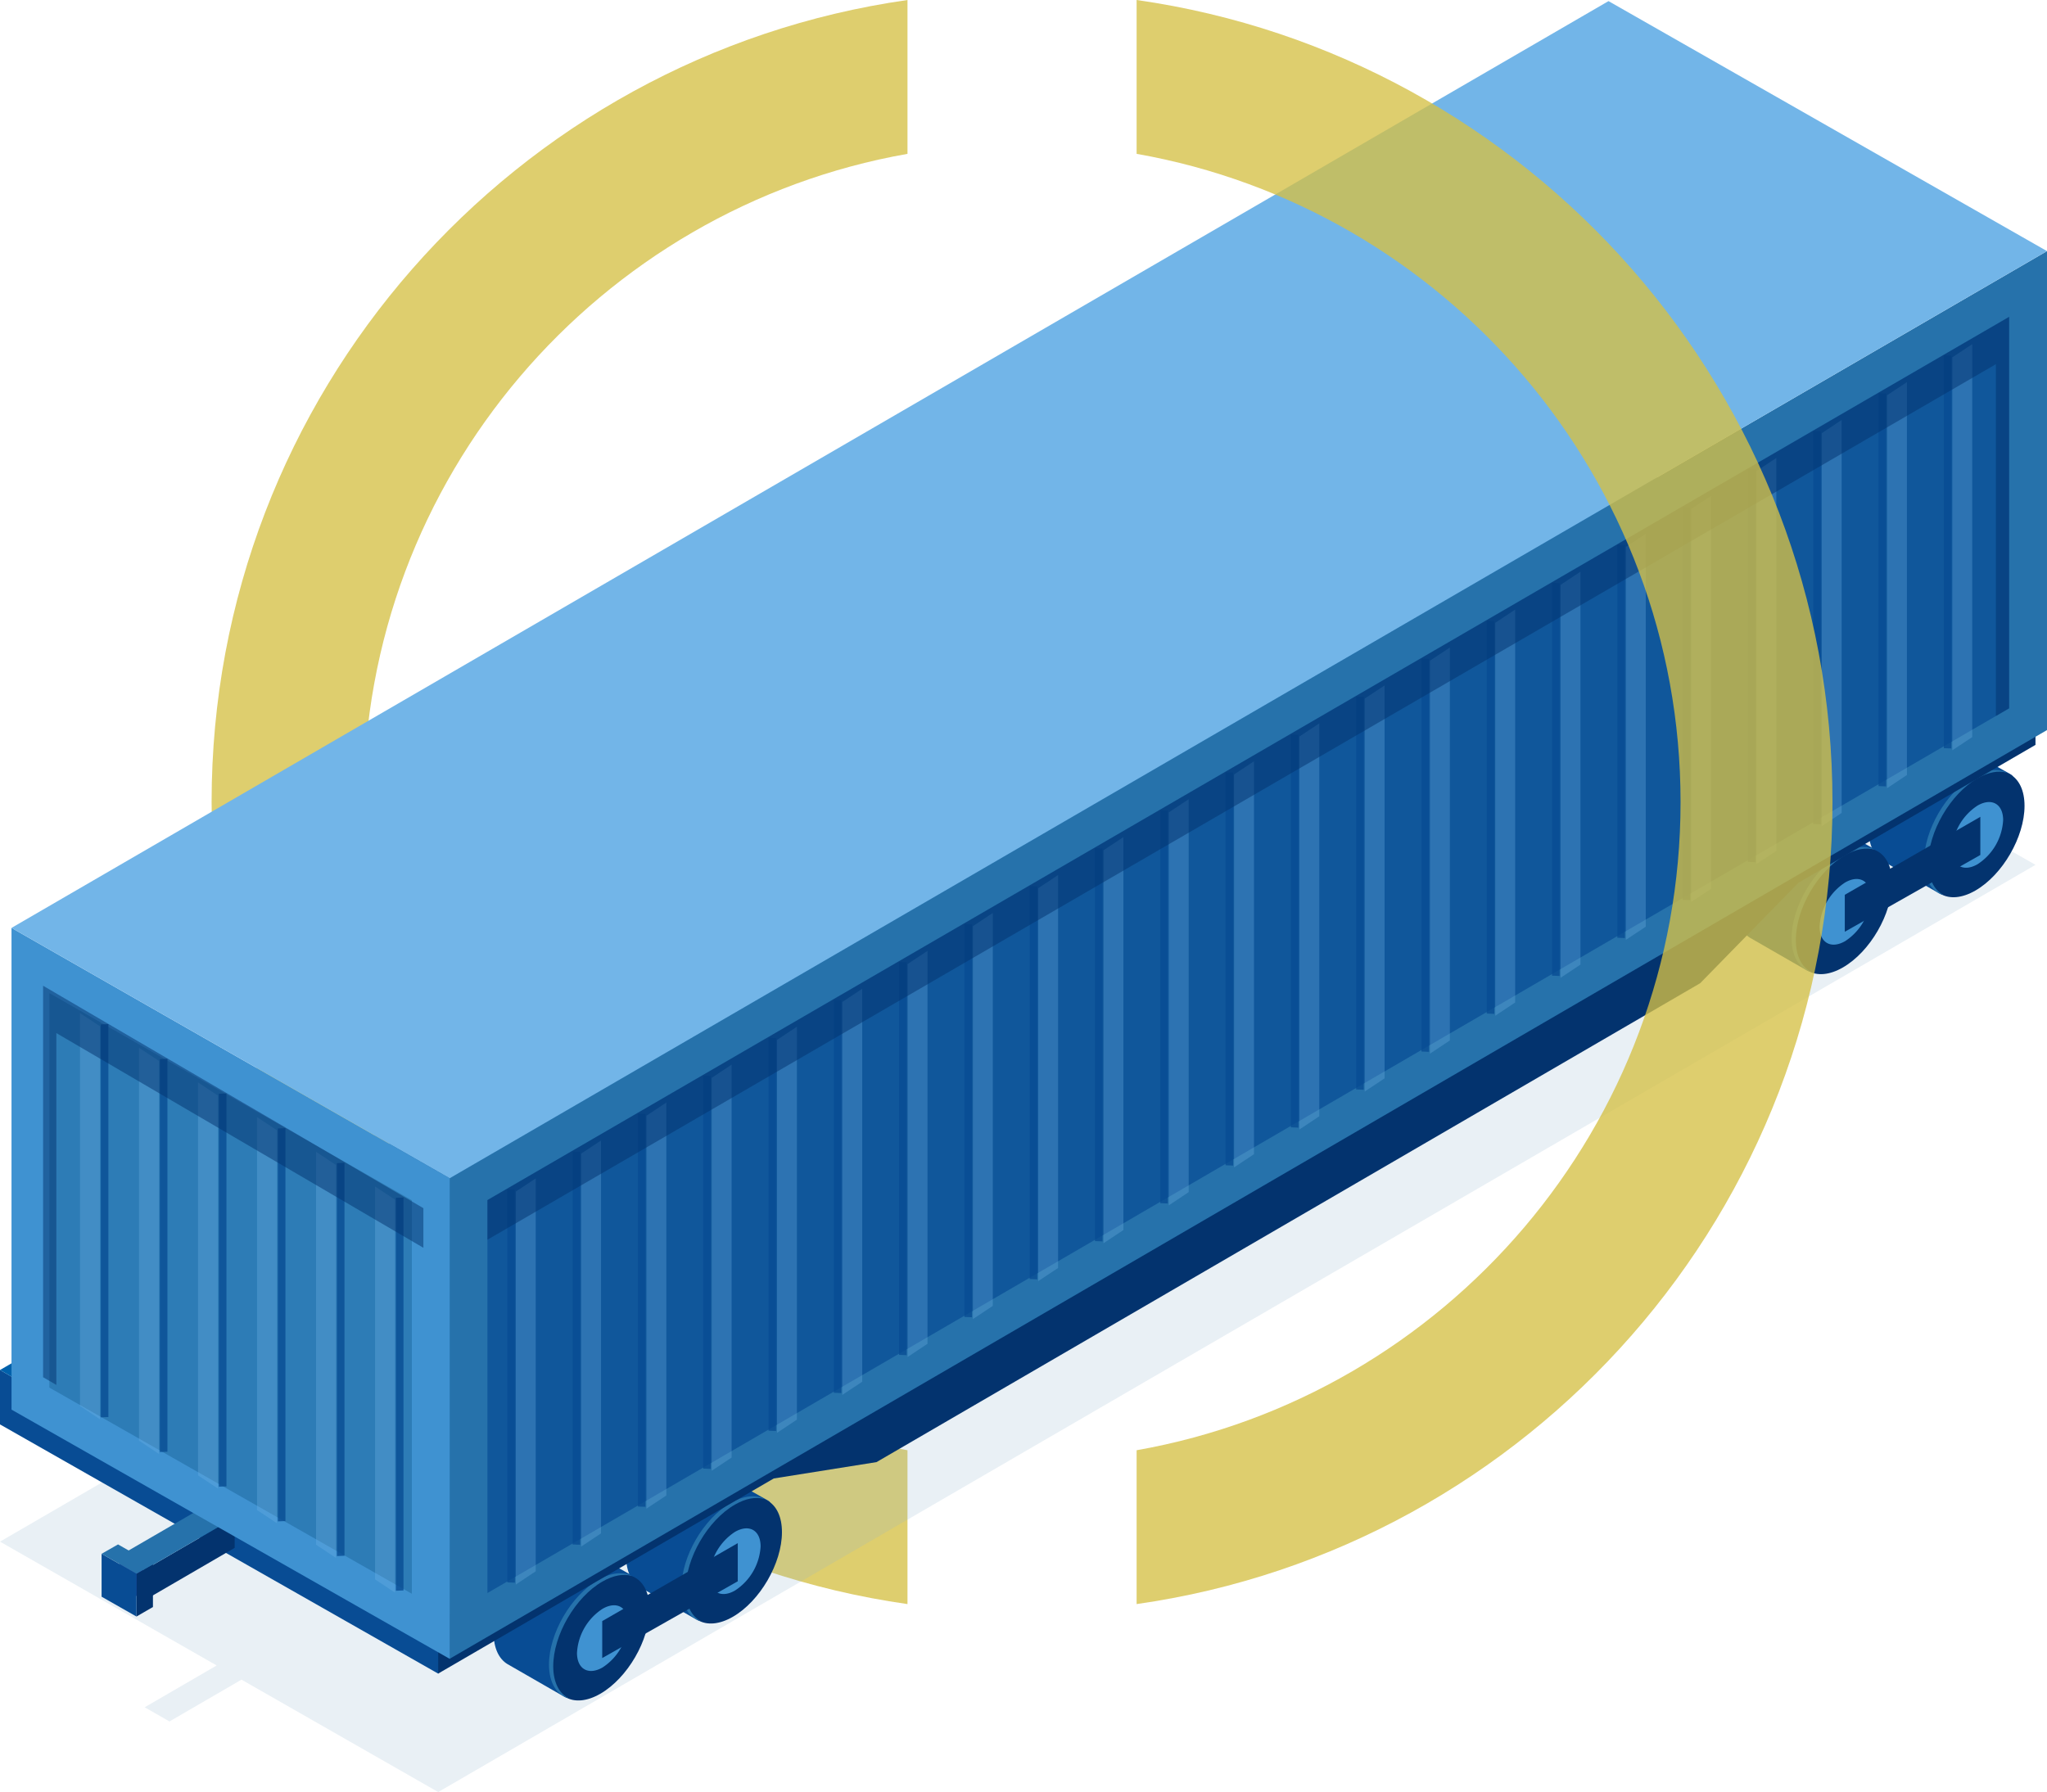 <svg xmlns="http://www.w3.org/2000/svg" width="593.331" height="519.531"><defs><linearGradient id="a" x1="-5956.843" y1=".718" x2="-5953.265" y2=".272" gradientUnits="objectBoundingBox"><stop offset=".005" stop-color="#10054d"/><stop offset="1" stop-color="#273b98"/></linearGradient></defs><path d="M263.039 420.44c-89.464-15.769-157.665-94-157.665-187.92s68.2-172.151 157.665-187.917V.003C149.183 16.187 61.334 114.265 61.334 232.52s87.849 216.335 201.705 232.523z" fill="#d4c045" opacity=".78"/><path d="M589.994 250.728l-127.1-72.475L0 446.939l62.81 35.9-20.877 12.118 7.193 4.11 20.872-12.119 57.018 32.588z" fill="#92b4d1" opacity=".2"/><path d="M541.639 240.526c0 4.4 1.52 7.528 3.986 9.036.071.036 16.312 9.371 16.385 9.407 2.572 1.436.92-1.819 4.823-4.069 7.863-4.536 14.219-15.523 14.219-24.535 0-4.452 4.128-4.488 1.6-5.972l-16.875-9.491c-2.561-1.388-6.055-1.125-9.922 1.1-7.846 4.537-14.216 15.512-14.216 24.524z" fill="#084c94"/><path d="M558.383 250.053c0 9.012 6.354 12.65 14.217 8.114s14.219-15.522 14.219-24.534-6.367-12.638-14.219-8.1-14.217 15.508-14.217 24.52z" fill="#03336e"/><path d="M565.803 246.319c0 4.7 3.315 6.594 7.407 4.225a16.3 16.3 0 007.409-12.782c0-4.691-3.314-6.582-7.409-4.225a16.345 16.345 0 00-7.407 12.782z" fill="#3f92d1"/><path d="M571.918 225.187c3.758-2.166 7.181-2.465 9.73-1.185-2.382-.67-5.314-.168-8.509 1.664-7.851 4.536-14.217 15.523-14.217 24.534 0 4.691 1.735 7.923 4.488 9.3-3.471-.969-5.708-4.428-5.708-9.778-.001-9.017 6.354-20.003 14.216-24.535z" fill="#2672ab"/><path d="M503.234 262.835c0 4.4 1.521 7.516 4 9.024.071.048 16.3 9.371 16.373 9.419 2.573 1.436.932-1.819 4.835-4.081 7.851-4.524 14.217-15.511 14.217-24.523 0-4.452 4.117-4.488 1.592-5.984 0 0-16.791-9.443-16.863-9.479-2.561-1.388-6.068-1.137-9.933 1.1-7.854 4.525-14.221 15.512-14.221 24.524z" fill="#084c94"/><path d="M519.977 272.361c0 9.012 6.367 12.638 14.219 8.1s14.219-15.511 14.219-24.522-6.368-12.638-14.219-8.1-14.219 15.51-14.219 24.522z" fill="#03336e"/><path d="M527.409 268.627c0 4.691 3.314 6.582 7.407 4.225a16.344 16.344 0 007.409-12.782c0-4.692-3.315-6.582-7.409-4.225a16.324 16.324 0 00-7.407 12.782z" fill="#3f92d1"/><path d="M533.513 247.491c3.77-2.166 7.192-2.465 9.73-1.2-2.37-.658-5.314-.168-8.5 1.676-7.849 4.539-14.211 15.514-14.211 24.525 0 4.692 1.722 7.923 4.488 9.311-3.47-.969-5.721-4.428-5.721-9.778-.004-9.011 6.363-19.996 14.214-24.534z" fill="#2672ab"/><path d="M534.723 259.409v10.714l39.286-22.256v-11.06z" fill="#03336e"/><path d="M181.473 451.092c0 4.4 1.52 7.516 3.986 9.024.071.048 16.312 9.371 16.312 9.371 2.645 1.484 1.006-1.771 4.907-4.033 7.851-4.524 14.218-15.51 14.218-24.522 0-4.452 4.117-4.488 1.591-5.984l-16.863-9.479c-2.573-1.388-6.068-1.137-9.934 1.1-7.853 4.524-14.217 15.511-14.217 24.523z" fill="#084c94"/><path d="M198.217 460.618c0 9.012 6.368 12.638 14.219 8.1s14.217-15.511 14.217-24.523-6.367-12.638-14.217-8.1-14.219 15.511-14.219 24.523z" fill="#03336e"/><path d="M205.637 456.884c0 4.691 3.326 6.582 7.407 4.225a16.335 16.335 0 007.42-12.782c0-4.692-3.326-6.582-7.42-4.225a16.356 16.356 0 00-7.407 12.782z" fill="#3f92d1"/><path d="M211.756 435.748c3.758-2.166 7.181-2.465 9.73-1.2-2.37-.658-5.314-.168-8.5 1.676-7.863 4.536-14.229 15.511-14.229 24.523 0 4.691 1.735 7.923 4.5 9.311-3.47-.969-5.72-4.428-5.72-9.778-.002-9.009 6.365-19.996 14.219-24.532z" fill="#2672ab"/><path d="M143.08 473.401c0 4.4 1.52 7.516 3.986 9.024l16.384 9.419c2.561 1.436.921-1.831 4.823-4.081 7.851-4.536 14.218-15.51 14.218-24.522 0-4.464 4.128-4.5 1.6-5.984-.071-.036-16.8-9.443-16.875-9.479-2.561-1.388-6.068-1.137-9.921 1.089-7.843 4.535-14.215 15.522-14.215 24.534z" fill="#084c94"/><path d="M159.812 482.927c0 9.012 6.367 12.638 14.217 8.1s14.231-15.511 14.231-24.523-6.367-12.638-14.231-8.114-14.217 15.525-14.217 24.537z" fill="#03336e"/><path d="M167.244 479.192c0 4.691 3.315 6.582 7.408 4.225a16.342 16.342 0 007.408-12.782c0-4.7-3.315-6.594-7.408-4.225a16.306 16.306 0 00-7.408 12.782z" fill="#3f92d1"/><path d="M173.346 458.057c3.77-2.178 7.193-2.465 9.731-1.2-2.37-.658-5.314-.168-8.5 1.675-7.851 4.536-14.218 15.511-14.218 24.523 0 4.691 1.724 7.923 4.488 9.3-3.471-.969-5.721-4.416-5.721-9.778.003-9.009 6.37-19.979 14.22-24.52z" fill="#2672ab"/><path d="M174.559 469.971v10.716l39.287-22.256v-11.06zm-47.592-.194v15.436l97.31-56.589 29.779-4.741 238.746-138.838 28.483-29.14 68.708-39.955v-14.983z" fill="#03336e"/><path d="M127.016 469.772v15.436L0 412.951v-15.772z" fill="#084c94"/><path d="M0 397.179l127.016 72.593 462.978-268.806-127.1-72.474z" fill="#0061ab"/><path d="M18.355 381.523L137.468 449.6l434.17-252.079-119.189-67.965z" fill="#022652" opacity=".2"/><path d="M41.804 455.159v8.829l26.218-15.246v-8.8z" fill="#03336e"/><path d="M836.458 125.4v8.829l-7.193-4.092v-8.848z" transform="translate(-794.651 329.762)" fill="url(#a)"/><path d="M34.615 451.048l7.193 4.111 26.214-15.221-7.2-4.1z" fill="#2672ab"/><path d="M39.555 456.239v12.413l4.776-2.762v-12.378z" fill="#03336e"/><path d="M39.558 456.239v12.413l-10.11-5.752v-12.44z" fill="#084c94"/><path d="M29.448 450.46l10.11 5.779 4.772-2.726-10.117-5.77zm100.857-108.858v139.315L593.33 211.656V72.797z" fill="#2672ab"/><path d="M141.281 347.922L582.353 91.861v113.486L141.281 461.841z" fill="#084c94" opacity=".7"/><path d="M155.285 341.631l-5.772 3.82v113.92l5.772-3.831z" fill="#72b5e8" opacity=".3"/><path d="M149.248 344.919l-2.195-.094v113.923l2.195.085z" fill="#084c94" opacity=".8"/><path d="M174.21 330.638l-5.77 3.82v113.92l5.77-3.831z" fill="#72b5e8" opacity=".3"/><path d="M168.174 333.93l-2.2-.094v113.919l2.2.085z" fill="#084c94" opacity=".8"/><path d="M193.137 319.645l-5.771 3.821v113.919l5.771-3.831z" fill="#72b5e8" opacity=".3"/><path d="M187.101 322.939l-2.2-.1v113.92l2.2.084z" fill="#084c94" opacity=".8"/><path d="M212.063 308.652l-5.771 3.82v113.92l5.771-3.831z" fill="#72b5e8" opacity=".3"/><path d="M206.026 311.945l-2.2-.095v113.919l2.2.085z" fill="#084c94" opacity=".8"/><path d="M230.989 297.658l-5.771 3.822v113.918l5.771-3.831z" fill="#72b5e8" opacity=".3"/><path d="M224.952 300.952l-2.194-.1v113.92l2.194.085z" fill="#084c94" opacity=".8"/><path d="M249.916 286.665l-5.772 3.82v113.92l5.772-3.831z" fill="#72b5e8" opacity=".3"/><path d="M243.879 289.959l-2.2-.1v113.92l2.2.084z" fill="#084c94" opacity=".8"/><path d="M268.84 275.673l-5.771 3.82v113.92l5.771-3.832z" fill="#72b5e8" opacity=".3"/><path d="M262.805 278.965l-2.2-.094V392.79l2.2.085z" fill="#084c94" opacity=".8"/><path d="M287.769 264.679l-5.772 3.821v113.92l5.772-3.831z" fill="#72b5e8" opacity=".3"/><path d="M281.732 267.973l-2.2-.1v113.924l2.2.085z" fill="#084c94" opacity=".8"/><path d="M306.691 253.686l-5.77 3.82v113.92l5.77-3.831z" fill="#72b5e8" opacity=".3"/><path d="M300.656 256.978l-2.2-.095v113.92l2.2.085z" fill="#084c94" opacity=".8"/><path d="M325.621 242.694l-5.77 3.824v113.915l5.772-3.831z" fill="#72b5e8" opacity=".3"/><path d="M319.583 245.986l-2.2-.1v113.92l2.2.085z" fill="#084c94" opacity=".8"/><path d="M344.546 231.7l-5.771 3.82v113.923l5.771-3.831z" fill="#72b5e8" opacity=".3"/><path d="M338.509 234.993l-2.2-.1v113.92l2.2.084z" fill="#084c94" opacity=".8"/><path d="M363.471 220.707l-5.77 3.82v113.92l5.77-3.831z" fill="#72b5e8" opacity=".3"/><path d="M357.436 223.999l-2.2-.095v113.92l2.2.085z" fill="#084c94" opacity=".8"/><path d="M382.399 209.713l-5.772 3.821v113.92l5.772-3.831z" fill="#72b5e8" opacity=".3"/><path d="M376.36 213.006l-2.2-.1v113.92l2.2.085z" fill="#084c94" opacity=".8"/><path d="M401.328 198.719l-5.771 3.82v113.92l5.771-3.831z" fill="#72b5e8" opacity=".3"/><path d="M395.287 202.013l-2.2-.094v113.919l2.2.085z" fill="#084c94" opacity=".8"/><path d="M420.249 187.728l-5.776 3.817v113.923l5.771-3.831z" fill="#72b5e8" opacity=".3"/><path d="M414.212 191.02l-2.194-.095v113.92l2.194.085z" fill="#084c94" opacity=".8"/><path d="M439.176 176.734l-5.771 3.821v113.919l5.771-3.831z" fill="#72b5e8" opacity=".3"/><path d="M433.139 180.028l-2.2-.1v113.92l2.2.084z" fill="#084c94" opacity=".8"/><path d="M458.102 165.741l-5.771 3.82v113.92l5.771-3.831z" fill="#72b5e8" opacity=".3"/><path d="M452.066 169.033l-2.2-.094v113.919l2.2.085z" fill="#084c94" opacity=".8"/><path d="M477.029 154.748l-5.771 3.821v113.919l5.771-3.831z" fill="#72b5e8" opacity=".3"/><path d="M470.991 158.042l-2.2-.1v113.92l2.2.085z" fill="#084c94" opacity=".8"/><path d="M495.954 143.755l-5.771 3.82v113.92l5.771-3.831z" fill="#72b5e8" opacity=".3"/><path d="M489.919 147.047l-2.2-.095v113.924l2.2.084z" fill="#084c94" opacity=".8"/><path d="M514.881 132.762l-5.771 3.82v113.919l5.771-3.831z" fill="#72b5e8" opacity=".3"/><path d="M508.841 136.054l-2.2-.094v113.919l2.2.085z" fill="#084c94" opacity=".8"/><path d="M533.809 121.769l-5.772 3.821v113.919l5.772-3.831z" fill="#72b5e8" opacity=".3"/><path d="M527.771 125.063l-2.2-.1v113.925l2.2.084z" fill="#084c94" opacity=".8"/><path d="M552.733 110.776l-5.772 3.82v113.92l5.772-3.831z" fill="#72b5e8" opacity=".3"/><path d="M546.695 114.068l-2.194-.095v113.92l2.194.085z" fill="#084c94" opacity=".8"/><path d="M571.659 99.782l-5.771 3.821v113.919l5.771-3.831z" fill="#72b5e8" opacity=".3"/><path d="M565.621 103.078l-2.194-.1v113.92l2.194.085z" fill="#084c94" opacity=".8"/><path d="M141.281 347.922v11.49l437.231-253.83v102l3.842-2.234V91.861z" fill="#03336e" opacity=".5"/><path d="M130.353 341.601v139.32L3.337 408.664V269.009z" fill="#3f92d1"/><path d="M14.313 402.28V287.925l105.064 60.045v114.08z" fill="#2672ab" opacity=".7"/><path d="M3.337 269.009l127.016 72.588 462.978-268.8L466.231.322z" fill="#72b5e8"/><path d="M108.718 343.972l5.771 3.82v113.92l-5.771-3.831z" fill="#72b5e8" opacity=".3"/><path d="M114.755 347.264l2.195-.094v113.919l-2.195.085z" fill="#084c94" opacity=".8"/><path d="M91.611 333.919l5.77 3.82v113.92l-5.77-3.831z" fill="#72b5e8" opacity=".3"/><path d="M97.647 337.209l2.2-.094v113.919l-2.2.085z" fill="#084c94" opacity=".8"/><path d="M74.506 323.863l5.771 3.821v113.921l-5.771-3.831z" fill="#72b5e8" opacity=".3"/><path d="M80.538 327.157l2.195-.1v113.92l-2.195.084z" fill="#084c94" opacity=".8"/><path d="M57.398 313.81l5.771 3.82v113.919l-5.771-3.831z" fill="#72b5e8" opacity=".3"/><path d="M63.435 317.102l2.2-.1v113.92l-2.2.085z" fill="#084c94" opacity=".8"/><path d="M40.291 303.755l5.772 3.82v113.92l-5.772-3.831z" fill="#72b5e8" opacity=".3"/><path d="M46.328 307.048l2.2-.094v113.918l-2.2.085z" fill="#084c94" opacity=".8"/><path d="M23.185 293.701l5.771 3.82v113.92l-5.771-3.831z" fill="#72b5e8" opacity=".3"/><path d="M29.221 296.994l2.195-.1v113.92l-2.195.084z" fill="#084c94" opacity=".8"/><path d="M122.72 350.262v11.489L16.332 299.503v102l-3.842-2.233V285.779z" fill="#03336e" opacity=".5"/><path d="M329.452 0v44.6c89.464 15.766 157.665 94 157.665 187.917S418.916 404.671 329.452 420.44v44.6c113.856-16.187 201.7-114.265 201.7-232.523S443.308 16.184 329.452 0z" fill="#d4c045" opacity=".78"/></svg>
